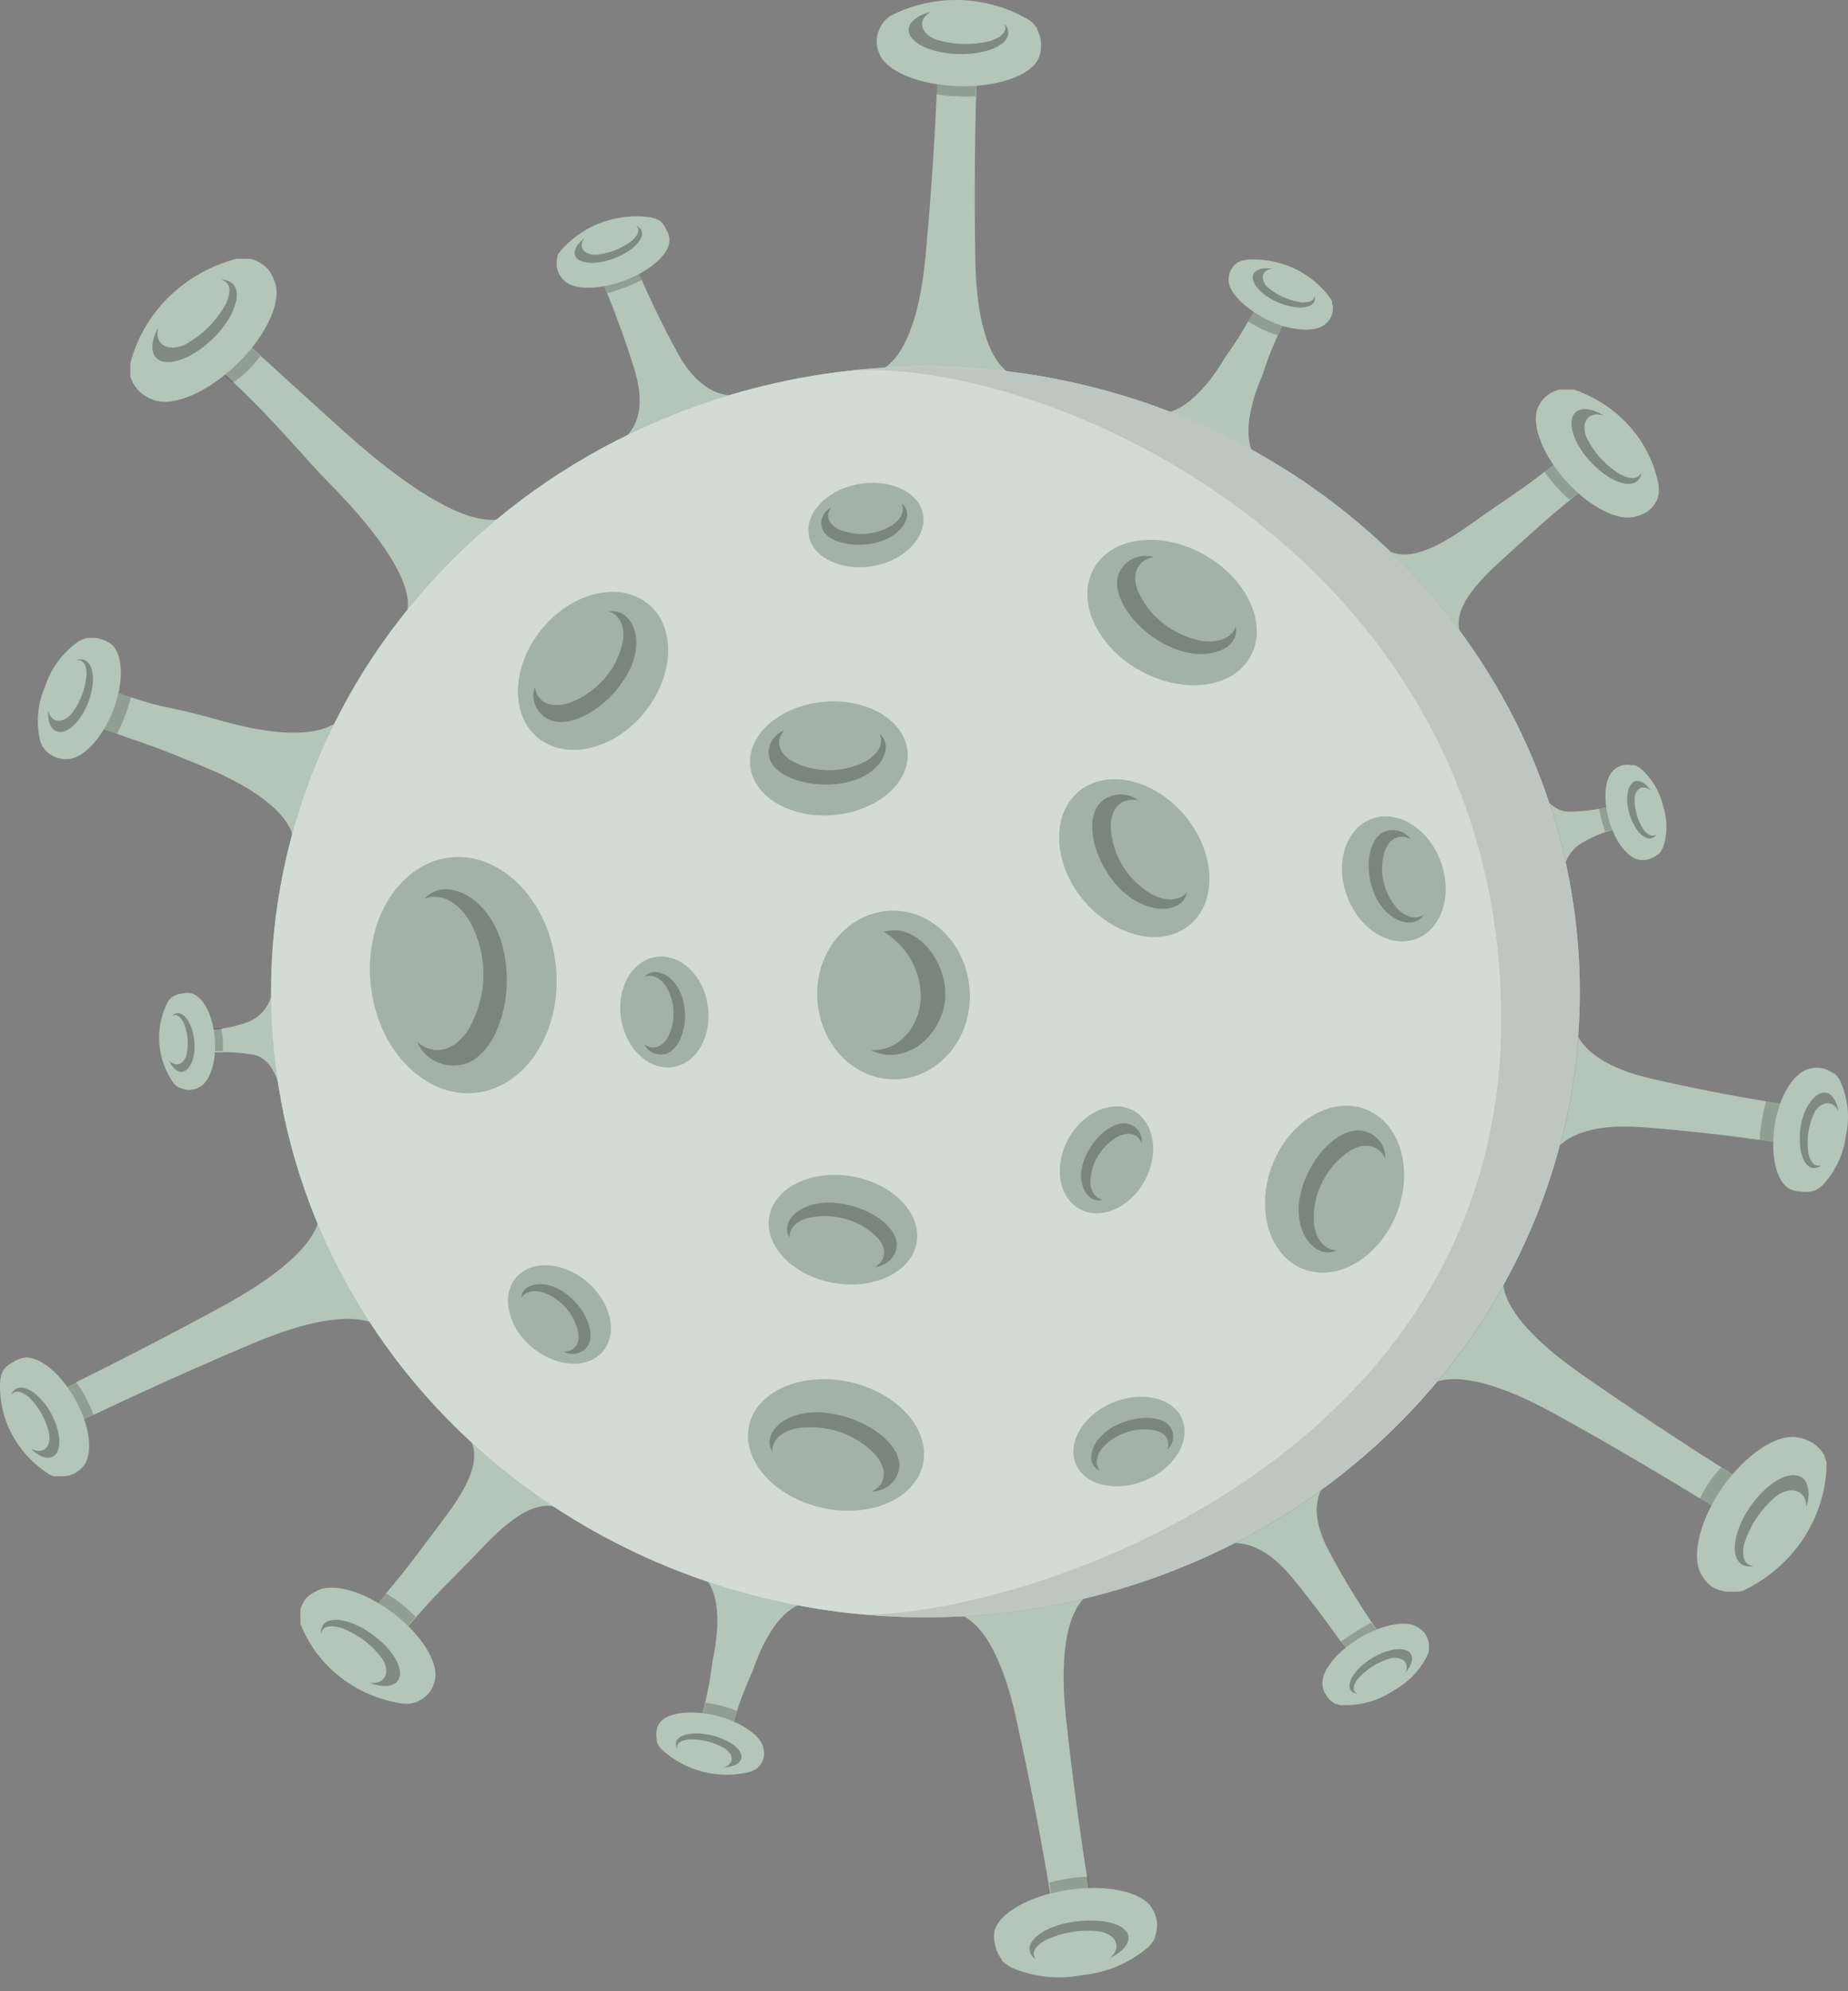 <svg width="91" height="98" viewBox="0 0 91 98" fill="none" xmlns="http://www.w3.org/2000/svg">
<rect x="0" y="0" width="91" height="98" fill="#808080" stroke="none"/>
<path d="M15.675 59.316C17.3 61.111 18.44 63.259 18.995 65.572C18.24 64.606 15.977 64.606 12.325 66.17C9.307 67.446 6.432 68.765 4.388 69.738L3.528 70.156L2.66 68.556L3.52 68.138C5.557 67.137 8.364 65.709 11.231 64.138C14.732 62.178 16.03 60.484 15.675 59.316Z" fill="#B4C5B9"/>
<path opacity="0.2" d="M3.731 68.008C3.92 68.257 4.086 68.52 4.229 68.794C4.372 69.067 4.496 69.349 4.599 69.638L3.528 70.156L2.66 68.556L3.731 68.008Z" fill="black"/>
<path d="M0.638 67.042C0.471 67.125 0.324 67.24 0.208 67.381C0.179 67.409 0.153 67.441 0.132 67.475V67.511C0.1 67.567 0.072 67.625 0.049 67.684C0.046 67.713 0.046 67.742 0.049 67.771C0.032 67.817 0.02 67.865 0.012 67.915C-0.052 68.838 0.146 69.761 0.584 70.587C1.022 71.412 1.684 72.109 2.501 72.607L2.645 72.657H2.743H2.932H3.105C3.293 72.648 3.478 72.604 3.648 72.527C3.81 72.443 3.953 72.331 4.071 72.196C4.584 71.662 4.478 70.315 3.762 68.974C3.045 67.634 1.981 66.754 1.219 66.812C1.008 66.843 0.809 66.922 0.638 67.042Z" fill="#B4C5B9"/>
<path opacity="0.3" d="M0.811 68.34C1.272 68.116 2.049 68.686 2.539 69.609C3.03 70.531 3.052 71.468 2.592 71.691C2.313 71.828 1.905 71.691 1.521 71.295C2.049 71.59 2.502 71.295 2.434 70.618C2.293 69.917 1.942 69.27 1.423 68.758C1.076 68.484 0.774 68.376 0.555 68.65C0.596 68.519 0.688 68.409 0.811 68.34Z" fill="black"/>
<path d="M22.594 70.106C24.806 71.163 26.748 72.672 28.283 74.523C27.181 73.925 26.163 73.623 23.756 76.167C21.772 78.235 21.576 78.329 20.278 79.829C20.082 80.052 19.901 80.261 19.735 80.463L18.226 79.317L18.822 78.646C20.097 77.126 20.195 76.96 21.907 74.683C23.982 71.915 23.454 71.007 22.594 70.106Z" fill="#B4C5B9"/>
<path opacity="0.2" d="M19.01 78.422C19.276 78.575 19.528 78.749 19.764 78.942C20.016 79.134 20.251 79.347 20.466 79.576L19.712 80.462L18.203 79.317L19.01 78.422Z" fill="black"/>
<path d="M15.086 78.646C14.947 78.814 14.847 79.008 14.792 79.216C14.788 79.262 14.788 79.308 14.792 79.353C14.792 79.353 14.792 79.389 14.792 79.41C14.788 79.483 14.788 79.555 14.792 79.627C14.796 79.665 14.796 79.704 14.792 79.742C14.792 79.793 14.792 79.85 14.792 79.915C15.19 80.944 15.869 81.852 16.76 82.545C17.65 83.237 18.719 83.688 19.855 83.85H20.164C20.241 83.838 20.317 83.819 20.391 83.792H20.451L20.579 83.735C20.78 83.642 20.958 83.51 21.1 83.346C21.237 83.186 21.335 82.999 21.387 82.798C21.673 81.977 20.881 80.571 19.433 79.446C17.984 78.322 16.377 77.861 15.6 78.301C15.406 78.382 15.232 78.5 15.086 78.646Z" fill="#B4C5B9"/>
<path opacity="0.3" d="M15.932 79.943C16.324 79.489 17.441 79.749 18.452 80.527C19.463 81.305 19.961 82.3 19.561 82.754C19.32 83.035 18.806 83.05 18.195 82.826C18.95 82.898 19.244 82.35 18.844 81.666C18.339 80.97 17.63 80.431 16.807 80.116C16.294 79.979 15.909 80.001 15.811 80.397C15.788 80.237 15.832 80.074 15.932 79.943Z" fill="black"/>
<path d="M34.198 77.292C36.278 77.42 38.31 77.945 40.174 78.834C39.11 78.719 37.91 79.743 37.058 82.251C36.715 82.99 36.425 83.751 36.19 84.528C36.13 84.744 36.069 84.946 36.017 85.141L34.462 84.737L34.636 84.132C34.844 83.345 34.995 82.546 35.089 81.739C35.639 79.152 35.172 77.696 34.198 77.292Z" fill="#B4C5B9"/>
<path opacity="0.2" d="M34.726 83.8C34.994 83.831 35.258 83.882 35.518 83.951C35.777 84.014 36.029 84.099 36.273 84.204C36.175 84.535 36.084 84.845 36.001 85.14L34.447 84.737C34.545 84.449 34.666 84.139 34.726 83.8Z" fill="black"/>
<path d="M32.342 85.133C32.308 85.28 32.308 85.433 32.342 85.58V85.681C32.342 85.681 32.342 85.681 32.342 85.717C32.358 85.77 32.381 85.82 32.41 85.868C32.42 85.891 32.432 85.913 32.448 85.933L32.516 86.034C33.087 86.591 33.804 86.992 34.592 87.194C35.38 87.397 36.211 87.395 36.997 87.187L37.11 87.129L37.186 87.093L37.314 87L37.382 86.927C37.484 86.812 37.559 86.677 37.601 86.531C37.634 86.387 37.634 86.236 37.601 86.091C37.541 85.487 36.597 84.787 35.337 84.455C34.077 84.124 32.87 84.276 32.5 84.773C32.421 84.88 32.367 85.003 32.342 85.133Z" fill="#B4C5B9"/>
<path opacity="0.3" d="M33.293 85.738C33.406 85.335 34.221 85.19 35.103 85.421C35.986 85.652 36.613 86.142 36.499 86.56C36.431 86.812 36.092 86.963 35.632 86.986C36.13 86.834 36.175 86.387 35.7 86.055C35.162 85.743 34.54 85.587 33.911 85.609C33.534 85.659 33.293 85.782 33.346 86.07C33.285 85.97 33.266 85.852 33.293 85.738Z" fill="black"/>
<path d="M46.738 79.367C49.027 78.449 51.515 78.075 53.989 78.279C52.789 78.682 52.102 80.657 52.48 84.448C52.812 87.54 53.234 90.517 53.566 92.643C53.612 92.967 53.664 93.262 53.71 93.543L51.823 93.825L51.672 92.931C51.31 90.769 50.76 87.85 50.088 84.808C49.296 81.039 48.013 79.367 46.738 79.367Z" fill="#B4C5B9"/>
<path opacity="0.2" d="M51.672 92.657C51.978 92.566 52.291 92.496 52.608 92.448C52.925 92.4 53.245 92.376 53.566 92.376C53.627 92.78 53.687 93.154 53.747 93.507L51.861 93.789C51.801 93.436 51.74 93.061 51.672 92.657Z" fill="black"/>
<path d="M49.001 95.713C49.04 95.932 49.124 96.14 49.25 96.326L49.341 96.448C49.344 96.465 49.344 96.482 49.341 96.499C49.398 96.555 49.458 96.608 49.522 96.657L49.62 96.722L49.778 96.823C50.885 97.308 52.125 97.442 53.317 97.205C54.525 97.08 55.66 96.593 56.561 95.814C56.607 95.771 56.644 95.721 56.682 95.677C56.705 95.645 56.731 95.613 56.758 95.584C56.801 95.517 56.839 95.447 56.871 95.374V95.317C56.871 95.266 56.908 95.223 56.916 95.18C56.98 94.967 56.996 94.744 56.962 94.525C56.929 94.306 56.846 94.097 56.72 93.912C56.252 93.118 54.539 92.722 52.6 93.011C50.661 93.299 49.152 94.178 48.964 95.072C48.927 95.286 48.94 95.505 49.001 95.713Z" fill="#B4C5B9"/>
<path opacity="0.3" d="M50.7 96.009C50.601 95.397 51.605 94.741 52.963 94.568C54.321 94.395 55.468 94.705 55.566 95.289C55.626 95.663 55.272 96.067 54.661 96.356C55.234 95.872 55.015 95.238 54.17 95.058C53.245 94.944 52.305 95.094 51.469 95.491C51.001 95.771 50.752 96.074 51.001 96.428C50.847 96.331 50.739 96.181 50.7 96.009Z" fill="black"/>
<path d="M59.813 76.175C61.594 74.733 63.565 73.521 65.676 72.571C64.74 73.292 64.491 74.589 65.45 76.355C66.204 77.796 67.072 79.144 67.713 80.095L67.978 80.499L66.468 81.436L66.196 81.04C65.548 80.103 64.605 78.827 63.548 77.551C62.22 75.973 60.877 75.656 59.813 76.175Z" fill="#B4C5B9"/>
<path opacity="0.2" d="M66.016 80.808C66.257 80.625 66.509 80.454 66.77 80.297C67.013 80.139 67.265 79.995 67.525 79.865L67.947 80.492L66.438 81.429L66.016 80.808Z" fill="black"/>
<path d="M65.336 83.475C65.424 83.612 65.542 83.727 65.683 83.814L65.782 83.864H65.82L65.985 83.922H66.068H66.204C67.071 83.929 67.917 83.677 68.626 83.201C69.379 82.785 69.973 82.153 70.324 81.392C70.339 81.353 70.351 81.312 70.362 81.27V81.184C70.365 81.128 70.365 81.073 70.362 81.018C70.362 81.018 70.362 81.018 70.362 80.975C70.362 80.931 70.362 80.902 70.362 80.874C70.333 80.716 70.275 80.564 70.188 80.427C70.1 80.294 69.981 80.184 69.841 80.102C69.297 79.713 68.06 79.929 66.883 80.657C65.706 81.386 64.981 82.373 65.133 83.007C65.158 83.177 65.227 83.338 65.336 83.475Z" fill="#B4C5B9"/>
<path opacity="0.3" d="M66.521 83.208C66.272 82.833 66.724 82.127 67.539 81.622C68.354 81.118 69.214 81.017 69.463 81.385C69.622 81.615 69.509 81.976 69.2 82.329C69.426 81.853 69.094 81.507 68.483 81.608C67.845 81.791 67.278 82.15 66.853 82.639C66.626 82.956 66.558 83.223 66.853 83.359C66.726 83.352 66.606 83.298 66.521 83.208Z" fill="black"/>
<path d="M70.127 68.376C70.95 66.139 72.323 64.124 74.134 62.502C73.643 63.619 74.707 65.428 77.906 67.655C80.517 69.479 83.097 71.165 84.969 72.347L85.761 72.844L84.712 74.372L83.919 73.875C82.033 72.722 79.393 71.144 76.578 69.594C73.145 67.699 71.01 67.497 70.127 68.376Z" fill="#B4C5B9"/>
<path opacity="0.2" d="M83.709 73.745C83.842 73.469 83.995 73.201 84.169 72.945C84.346 72.693 84.54 72.452 84.75 72.225L85.761 72.859L84.712 74.387L83.709 73.745Z" fill="black"/>
<path d="M84.289 78.084C84.505 78.214 84.746 78.3 84.999 78.336H85.165H85.24C85.328 78.344 85.416 78.344 85.504 78.336H85.633L85.836 78.286C87.016 77.724 88.019 76.871 88.74 75.816C89.461 74.76 89.876 73.541 89.94 72.282C89.94 72.211 89.94 72.146 89.94 72.081C89.944 72.04 89.944 71.999 89.94 71.958C89.92 71.876 89.889 71.796 89.85 71.72V71.655L89.767 71.518C89.632 71.313 89.453 71.138 89.24 71.004C89.028 70.872 88.788 70.784 88.537 70.747C87.526 70.531 85.934 71.569 84.764 73.284C83.595 74.999 83.255 76.816 83.852 77.609C83.964 77.793 84.113 77.954 84.289 78.084Z" fill="#B4C5B9"/>
<path opacity="0.3" d="M85.776 76.996C85.18 76.629 85.361 75.367 86.168 74.178C86.976 72.989 88.115 72.333 88.703 72.701C89.066 72.924 89.149 73.501 88.952 74.178C88.952 73.378 88.258 73.09 87.489 73.616C86.715 74.252 86.153 75.092 85.874 76.031C85.768 76.6 85.874 77.018 86.334 77.075C86.145 77.119 85.944 77.091 85.776 76.996Z" fill="black"/>
<path d="M76.239 57.263C76.235 54.794 76.648 52.341 77.462 49.998C77.416 51.259 78.586 52.455 81.294 53.082C83.513 53.594 85.663 53.998 87.217 54.243L87.874 54.351L87.556 56.239L86.9 56.138C85.339 55.915 83.128 55.648 80.865 55.475C78.11 55.266 76.609 56.052 76.239 57.263Z" fill="#B4C5B9"/>
<path opacity="0.2" d="M86.651 56.102C86.651 55.799 86.704 55.482 86.757 55.143C86.809 54.828 86.879 54.515 86.968 54.206L87.874 54.351L87.557 56.239L86.651 56.102Z" fill="black"/>
<path d="M88.629 58.639C88.812 58.675 89.002 58.675 89.187 58.639L89.299 58.596H89.353C89.411 58.573 89.467 58.544 89.518 58.509L89.602 58.452L89.722 58.358C90.378 57.667 90.789 56.798 90.9 55.871C91.102 54.963 90.997 54.016 90.597 53.169C90.574 53.125 90.547 53.084 90.515 53.046L90.462 52.967L90.326 52.83H90.28C90.251 52.804 90.218 52.782 90.182 52.765C90.031 52.663 89.858 52.594 89.675 52.565C89.492 52.535 89.305 52.544 89.126 52.592C88.372 52.736 87.618 53.889 87.391 55.374C87.164 56.859 87.466 58.17 88.145 58.531C88.297 58.597 88.461 58.634 88.629 58.639Z" fill="#B4C5B9"/>
<path opacity="0.3" d="M89.277 57.486C88.771 57.413 88.522 56.52 88.665 55.489C88.809 54.459 89.42 53.702 89.903 53.774C90.22 53.824 90.446 54.185 90.529 54.696C90.28 54.163 89.73 54.163 89.375 54.696C89.053 55.342 88.941 56.065 89.05 56.772C89.156 57.19 89.337 57.442 89.684 57.349C89.629 57.396 89.565 57.433 89.495 57.456C89.425 57.48 89.35 57.49 89.277 57.486Z" fill="black"/>
<path d="M77.054 43.59C76.468 41.886 75.984 40.151 75.605 38.394C75.854 39.115 76.458 39.951 77.25 39.944C77.834 39.942 78.415 39.88 78.985 39.756L79.181 39.727L79.49 40.823L79.31 40.873C78.748 41.033 78.216 41.277 77.733 41.594C77.426 41.825 77.197 42.138 77.076 42.494C76.955 42.849 76.947 43.231 77.054 43.59Z" fill="#B4C5B9"/>
<path opacity="0.2" d="M79.046 40.916C78.986 40.75 78.925 40.57 78.872 40.376C78.82 40.181 78.774 39.994 78.744 39.813L79.181 39.727L79.491 40.822L79.046 40.916Z" fill="black"/>
<path d="M81.242 42.264C81.379 42.224 81.508 42.158 81.619 42.069C81.647 42.054 81.672 42.035 81.694 42.012C81.733 41.978 81.765 41.939 81.792 41.897C81.806 41.878 81.819 41.859 81.83 41.839C81.83 41.839 81.83 41.774 81.882 41.738C82.118 41.054 82.118 40.317 81.882 39.633C81.722 38.93 81.334 38.292 80.774 37.81L80.676 37.752L80.608 37.709L80.472 37.659H80.427H80.336C80.194 37.63 80.048 37.63 79.906 37.659C79.768 37.695 79.639 37.759 79.528 37.846C79.053 38.17 78.91 39.201 79.219 40.325C79.528 41.45 80.192 42.279 80.781 42.329C80.938 42.342 81.096 42.32 81.242 42.264Z" fill="#B4C5B9"/>
<path opacity="0.3" d="M81.324 41.255C80.932 41.349 80.449 40.801 80.23 40.029C80.012 39.258 80.155 38.545 80.54 38.444C80.781 38.386 81.061 38.574 81.294 38.912C80.939 38.602 80.54 38.776 80.487 39.28C80.478 39.832 80.635 40.375 80.939 40.844C81.151 41.103 81.37 41.226 81.581 41.06C81.523 41.153 81.432 41.222 81.324 41.255Z" fill="black"/>
<path d="M72.3 31.973C70.352 30.52 68.748 28.69 67.592 26.603C68.55 27.389 69.486 27.879 72.3 25.882C74.602 24.253 74.805 24.203 76.337 23L76.986 22.488L78.208 23.879L77.567 24.398C76.058 25.63 75.937 25.767 73.854 27.648C71.312 29.954 71.637 30.935 72.3 31.973Z" fill="#B4C5B9"/>
<path opacity="0.2" d="M77.288 24.592C77.049 24.39 76.828 24.171 76.624 23.936C76.417 23.71 76.227 23.469 76.058 23.216L76.986 22.495L78.208 23.886L77.288 24.592Z" fill="black"/>
<path d="M81.181 25.132C81.351 24.997 81.488 24.827 81.581 24.635C81.604 24.593 81.625 24.55 81.641 24.505V24.448C81.665 24.377 81.68 24.305 81.687 24.231C81.687 24.231 81.687 24.159 81.687 24.123C81.687 24.087 81.687 24.008 81.687 23.95C81.499 22.868 81.01 21.854 80.272 21.014C79.535 20.173 78.574 19.537 77.492 19.172H77.318H76.971H76.903H76.768C76.552 19.231 76.352 19.331 76.179 19.467C76.013 19.6 75.88 19.764 75.787 19.95C75.341 20.671 75.847 22.228 77.047 23.597C78.246 24.966 79.733 25.702 80.578 25.413C80.797 25.361 81.003 25.265 81.181 25.132Z" fill="#B4C5B9"/>
<path opacity="0.3" d="M80.608 23.684C80.14 24.059 79.099 23.598 78.254 22.653C77.408 21.709 77.145 20.643 77.612 20.268C77.899 20.03 78.419 20.116 78.963 20.448C78.261 20.239 77.839 20.715 78.095 21.464C78.455 22.239 79.046 22.896 79.793 23.352C80.268 23.583 80.645 23.626 80.826 23.259C80.812 23.422 80.734 23.574 80.608 23.684Z" fill="black"/>
<path d="M62.205 22.884C60.193 22.372 58.304 21.49 56.645 20.289C57.663 20.599 59.006 19.821 60.349 17.558C60.822 16.902 61.251 16.219 61.632 15.511L61.919 14.949L63.367 15.626L63.08 16.188C62.723 16.908 62.423 17.653 62.183 18.415C61.149 20.815 61.33 22.307 62.205 22.884Z" fill="#B4C5B9"/>
<path opacity="0.2" d="M62.922 16.498C62.662 16.423 62.41 16.327 62.167 16.21C61.925 16.095 61.69 15.965 61.466 15.821C61.624 15.511 61.775 15.223 61.911 14.949L63.359 15.626L62.922 16.498Z" fill="black"/>
<path d="M65.525 15.641C65.593 15.506 65.629 15.359 65.631 15.209C65.635 15.175 65.635 15.142 65.631 15.108V15.065C65.626 15.013 65.613 14.962 65.593 14.913C65.596 14.887 65.596 14.861 65.593 14.834C65.579 14.797 65.561 14.761 65.54 14.726C65.088 14.077 64.464 13.555 63.73 13.213C62.997 12.871 62.182 12.721 61.368 12.78L61.247 12.816H61.164L61.021 12.888H60.983L60.9 12.946C60.781 13.043 60.681 13.16 60.606 13.292C60.542 13.428 60.507 13.575 60.5 13.724C60.44 14.33 61.255 15.166 62.417 15.742C63.579 16.319 64.809 16.369 65.268 15.944C65.371 15.857 65.458 15.755 65.525 15.641Z" fill="#B4C5B9"/>
<path opacity="0.3" d="M64.71 14.855C64.522 15.23 63.699 15.223 62.87 14.855C62.039 14.488 61.534 13.854 61.73 13.479C61.843 13.248 62.206 13.162 62.658 13.226C62.145 13.284 62.017 13.709 62.409 14.127C62.878 14.531 63.461 14.794 64.084 14.884C64.461 14.884 64.718 14.826 64.726 14.538C64.763 14.642 64.758 14.755 64.71 14.855Z" fill="black"/>
<path d="M50.239 18.595C47.809 19.073 45.294 18.989 42.905 18.35C44.165 18.177 45.229 16.376 45.576 12.585C45.863 9.514 46.044 6.545 46.134 4.412C46.134 4.087 46.134 3.784 46.172 3.503L48.073 3.568C48.073 3.849 48.073 4.152 48.073 4.469C48.013 6.631 47.968 9.586 48.028 12.671C48.073 16.469 49.001 18.336 50.239 18.595Z" fill="#B4C5B9"/>
<path opacity="0.2" d="M48.036 4.736C47.717 4.762 47.396 4.762 47.078 4.736C46.756 4.729 46.435 4.695 46.119 4.635C46.119 4.232 46.157 3.85 46.172 3.489L48.074 3.554C48.066 3.951 48.051 4.332 48.036 4.736Z" fill="black"/>
<path d="M51.265 2.25C51.274 2.027 51.23 1.805 51.137 1.601C51.121 1.554 51.101 1.508 51.077 1.464C51.072 1.445 51.072 1.425 51.077 1.406L50.933 1.219L50.85 1.132L50.714 1.01C49.695 0.392 48.521 0.045 47.314 0.004C46.107 -0.037 44.911 0.231 43.848 0.779C43.795 0.814 43.744 0.852 43.697 0.895L43.607 0.974C43.55 1.029 43.5 1.089 43.456 1.154C43.442 1.172 43.429 1.192 43.418 1.212C43.391 1.25 43.368 1.291 43.35 1.334C43.244 1.534 43.182 1.752 43.169 1.976C43.162 2.195 43.203 2.414 43.29 2.617C43.592 3.475 45.199 4.174 47.161 4.239C49.122 4.304 50.775 3.713 51.137 2.877C51.227 2.679 51.27 2.465 51.265 2.25Z" fill="#B4C5B9"/>
<path opacity="0.3" d="M49.65 1.622C49.65 2.242 48.511 2.703 47.153 2.66C45.795 2.617 44.723 2.076 44.746 1.464C44.746 1.082 45.191 0.743 45.84 0.577C45.184 0.952 45.274 1.608 46.066 1.939C46.953 2.218 47.906 2.241 48.805 2.004C49.326 1.817 49.628 1.557 49.454 1.168C49.517 1.228 49.566 1.298 49.6 1.376C49.634 1.454 49.651 1.538 49.65 1.622Z" fill="black"/>
<path d="M36.741 19.382C34.708 20.478 32.534 21.316 30.275 21.875C31.331 21.349 31.836 20.124 31.256 18.229C30.78 16.686 30.229 15.23 29.807 14.2C29.746 14.041 29.686 13.897 29.626 13.76L31.308 13.111C31.361 13.248 31.429 13.392 31.497 13.544C31.942 14.574 32.606 15.98 33.383 17.407C34.349 19.151 35.594 19.699 36.741 19.382Z" fill="#B4C5B9"/>
<path opacity="0.2" d="M31.602 13.781C31.333 13.918 31.056 14.041 30.773 14.149C30.491 14.256 30.204 14.35 29.912 14.43C29.814 14.185 29.716 13.954 29.626 13.709L31.308 13.06L31.602 13.781Z" fill="black"/>
<path d="M32.802 11.288C32.74 11.138 32.645 11.002 32.523 10.891L32.44 10.826H32.402L32.251 10.74H32.176L32.048 10.697C31.198 10.576 30.33 10.675 29.534 10.983C28.738 11.291 28.043 11.797 27.521 12.448C27.521 12.448 27.483 12.52 27.46 12.563C27.438 12.607 27.46 12.614 27.46 12.643C27.437 12.693 27.422 12.747 27.415 12.801C27.412 12.816 27.412 12.83 27.415 12.845C27.412 12.878 27.412 12.912 27.415 12.945C27.405 13.106 27.433 13.266 27.498 13.414C27.557 13.559 27.65 13.69 27.77 13.796C28.222 14.279 29.482 14.293 30.788 13.796C32.093 13.299 32.991 12.448 32.968 11.799C32.962 11.618 32.905 11.441 32.802 11.288Z" fill="#B4C5B9"/>
<path opacity="0.3" d="M31.587 11.338C31.761 11.749 31.165 12.361 30.267 12.707C29.369 13.053 28.501 13.003 28.328 12.592C28.222 12.34 28.403 12.008 28.781 11.713C28.464 12.138 28.72 12.542 29.339 12.542C30.004 12.478 30.634 12.227 31.15 11.821C31.429 11.547 31.55 11.302 31.316 11.1C31.434 11.144 31.531 11.229 31.587 11.338Z" fill="black"/>
<path d="M25 25.392C23.874 27.528 22.095 29.287 19.9 30.437C20.564 29.385 19.5 27.078 16.037 23.597C15.215 22.776 13.524 20.715 11.51 18.833C11.208 18.545 10.921 18.286 10.65 18.033L11.978 16.722C12.242 16.974 12.529 17.241 12.845 17.522C14.898 19.396 17.116 21.406 17.742 21.94C21.47 25.133 23.922 26.033 25 25.392Z" fill="#B4C5B9"/>
<path opacity="0.2" d="M12.823 17.522C12.635 17.776 12.428 18.017 12.204 18.243C11.971 18.464 11.718 18.666 11.45 18.848C11.148 18.56 10.861 18.3 10.59 18.048L11.918 16.736C12.22 16.974 12.506 17.241 12.823 17.522Z" fill="black"/>
<path d="M13.117 13.161C12.934 12.989 12.712 12.859 12.469 12.779C12.419 12.756 12.365 12.742 12.31 12.736H12.242C12.154 12.729 12.066 12.729 11.978 12.736H11.85C11.78 12.732 11.709 12.732 11.639 12.736C10.367 13.073 9.212 13.728 8.294 14.634C7.376 15.54 6.728 16.664 6.418 17.889C6.414 17.956 6.414 18.024 6.418 18.091V18.221C6.418 18.307 6.418 18.394 6.418 18.473V18.538C6.434 18.589 6.454 18.64 6.478 18.689C6.569 18.917 6.711 19.124 6.893 19.295C7.073 19.462 7.29 19.589 7.527 19.669C8.477 20.066 10.243 19.331 11.737 17.853C13.231 16.376 13.932 14.668 13.487 13.767C13.409 13.543 13.283 13.336 13.117 13.161Z" fill="#B4C5B9"/>
<path opacity="0.3" d="M11.45 13.954C11.955 14.423 11.533 15.634 10.499 16.65C9.465 17.666 8.236 18.091 7.722 17.645C7.406 17.356 7.443 16.787 7.775 16.153C7.609 16.931 8.236 17.342 9.096 16.967C9.982 16.485 10.699 15.762 11.155 14.891C11.374 14.344 11.382 13.926 10.914 13.774C11.11 13.765 11.303 13.83 11.45 13.954Z" fill="black"/>
<path d="M17.101 34.992C16.734 37.446 15.835 39.801 14.46 41.904C14.717 40.664 13.419 39.143 10.092 37.76C7.383 36.635 7.632 36.787 5.716 36.102L4.901 35.814L5.587 34.019L6.402 34.3C8.334 34.956 8.13 34.682 10.929 35.482C14.445 36.462 16.452 36.123 17.101 34.992Z" fill="#B4C5B9"/>
<path opacity="0.2" d="M6.447 34.315C6.367 34.627 6.269 34.935 6.153 35.237C6.043 35.538 5.912 35.832 5.761 36.116L4.901 35.814L5.587 34.019L6.447 34.315Z" fill="black"/>
<path d="M5.014 31.468C4.834 31.409 4.645 31.385 4.455 31.396H4.335H4.282L4.101 31.453L4.01 31.497L3.874 31.561C3.088 32.112 2.508 32.891 2.222 33.781C1.844 34.64 1.762 35.592 1.988 36.498C2.005 36.545 2.025 36.591 2.049 36.635C2.058 36.665 2.071 36.694 2.086 36.722C2.117 36.775 2.152 36.826 2.192 36.873L2.23 36.916C2.253 36.946 2.281 36.973 2.313 36.996C2.445 37.123 2.605 37.221 2.78 37.284C2.951 37.346 3.134 37.371 3.316 37.356C4.071 37.356 5.036 36.354 5.58 34.942C6.123 33.529 6.055 32.181 5.482 31.706C5.342 31.599 5.184 31.519 5.014 31.468Z" fill="#B4C5B9"/>
<path opacity="0.3" d="M4.139 32.477C4.629 32.65 4.72 33.572 4.35 34.553C3.98 35.533 3.279 36.182 2.796 35.994C2.494 35.893 2.343 35.497 2.366 34.978C2.502 35.554 3.045 35.648 3.505 35.151C3.958 34.577 4.221 33.887 4.26 33.169C4.26 32.744 4.109 32.448 3.754 32.492C3.876 32.443 4.013 32.438 4.139 32.477Z" fill="black"/>
<path d="M13.404 48.376C13.64 50.155 13.771 51.945 13.796 53.738C13.698 53.017 13.268 52.052 12.491 51.915C11.915 51.81 11.327 51.769 10.741 51.792H10.522L10.439 50.661H10.628C11.206 50.606 11.773 50.47 12.31 50.257C12.672 50.088 12.971 49.817 13.166 49.481C13.362 49.144 13.445 48.759 13.404 48.376Z" fill="#B4C5B9"/>
<path opacity="0.2" d="M10.907 50.596C10.907 50.776 10.959 50.963 10.975 51.165C10.986 51.355 10.986 51.545 10.975 51.734H10.537L10.454 50.603L10.907 50.596Z" fill="black"/>
<path d="M9.013 48.888C8.867 48.895 8.725 48.935 8.598 49.003L8.515 49.046C8.472 49.072 8.434 49.103 8.402 49.14L8.349 49.198L8.273 49.284C7.94 49.923 7.792 50.636 7.844 51.348C7.896 52.06 8.145 52.746 8.568 53.335L8.651 53.407C8.666 53.425 8.684 53.442 8.703 53.457L8.832 53.536H8.87L8.96 53.572C9.094 53.624 9.238 53.646 9.383 53.637C9.523 53.627 9.659 53.587 9.782 53.522C10.318 53.291 10.665 52.304 10.582 51.144C10.499 49.983 10.009 49.054 9.45 48.895C9.308 48.857 9.157 48.854 9.013 48.888Z" fill="#B4C5B9"/>
<path opacity="0.3" d="M8.741 49.86C9.141 49.86 9.496 50.459 9.571 51.259C9.646 52.059 9.352 52.7 8.952 52.758C8.711 52.758 8.469 52.541 8.319 52.167C8.598 52.527 9.02 52.433 9.179 51.943C9.3 51.404 9.253 50.843 9.043 50.329C8.884 50.033 8.703 49.875 8.462 50.005C8.532 49.924 8.632 49.873 8.741 49.86Z" fill="black"/>
<path d="M30.999 21.363C36.684 18.61 43.096 17.528 49.424 18.256C55.752 18.983 61.712 21.487 66.55 25.45C71.389 29.413 74.888 34.658 76.606 40.521C78.323 46.385 78.183 52.603 76.201 58.389C74.219 64.176 70.485 69.271 65.472 73.03C60.458 76.79 54.39 79.045 48.034 79.51C41.679 79.974 35.322 78.629 29.768 75.642C24.213 72.656 19.711 68.164 16.829 62.733C12.966 55.452 12.289 47.003 14.946 39.245C17.604 31.487 23.378 25.055 30.999 21.363Z" fill="#B4C5B9"/>
<path d="M30.999 21.363C36.684 18.61 43.096 17.528 49.424 18.256C55.752 18.983 61.712 21.487 66.55 25.45C71.389 29.413 74.888 34.658 76.606 40.521C78.323 46.385 78.183 52.603 76.201 58.389C74.219 64.176 70.485 69.271 65.472 73.03C60.458 76.79 54.39 79.045 48.034 79.51C41.679 79.974 35.322 78.629 29.768 75.642C24.213 72.656 19.711 68.164 16.829 62.733C12.966 55.452 12.289 47.003 14.946 39.245C17.604 31.487 23.378 25.055 30.999 21.363Z" fill="#B4C5B9"/>
<path opacity="0.4" d="M30.999 21.363C36.684 18.61 43.096 17.528 49.424 18.256C55.752 18.983 61.712 21.487 66.55 25.45C71.389 29.413 74.888 34.658 76.606 40.521C78.323 46.385 78.183 52.603 76.201 58.389C74.219 64.176 70.485 69.271 65.472 73.03C60.458 76.79 54.39 79.045 48.034 79.51C41.679 79.974 35.322 78.629 29.768 75.642C24.213 72.656 19.711 68.164 16.829 62.733C12.966 55.452 12.289 47.003 14.946 39.245C17.604 31.487 23.378 25.055 30.999 21.363Z" fill="white"/>
<path opacity="0.1" d="M41.532 18.271C51.039 17.385 73.281 26.877 73.915 49.262C74.549 71.648 50.609 79.532 42.415 79.461C46.93 79.888 51.489 79.401 55.794 78.03C60.098 76.658 64.051 74.434 67.393 71.502C70.736 68.57 73.391 64.997 75.189 61.017C76.985 57.037 77.882 52.739 77.819 48.405C77.756 44.071 76.736 39.798 74.826 35.867C72.915 31.935 70.156 28.433 66.731 25.591C63.305 22.748 59.29 20.629 54.947 19.371C50.605 18.113 46.033 17.746 41.532 18.293V18.271Z" fill="black"/>
<path d="M62.582 57.522C63.337 55.324 65.382 53.99 67.109 54.545C68.837 55.1 69.615 57.334 68.845 59.533C68.075 61.731 66.038 63.064 64.318 62.509C62.597 61.955 61.828 59.72 62.582 57.522Z" fill="#B4C5B9"/>
<path opacity="0.1" d="M62.582 57.522C63.337 55.324 65.382 53.99 67.109 54.545C68.837 55.1 69.615 57.334 68.845 59.533C68.075 61.731 66.038 63.064 64.318 62.509C62.597 61.955 61.828 59.72 62.582 57.522Z" fill="black"/>
<path opacity="0.25" d="M65.827 61.536C64.8 62.033 63.518 60.628 64.091 58.552C64.551 56.909 65.841 55.626 66.883 55.633C67.066 55.639 67.245 55.679 67.411 55.752C67.577 55.824 67.726 55.927 67.849 56.056C67.973 56.184 68.068 56.334 68.13 56.498C68.192 56.662 68.22 56.836 68.211 57.01C67.909 56.354 67.155 56.138 66.295 56.758C65.756 57.166 65.329 57.694 65.052 58.296C64.775 58.897 64.654 59.554 64.702 60.21C64.793 61.032 65.268 61.536 65.827 61.536Z" fill="black"/>
<path d="M31.919 34.826C30.531 36.729 28.192 37.457 26.691 36.462C25.189 35.468 25.099 33.111 26.487 31.208C27.875 29.306 30.214 28.578 31.716 29.572C33.217 30.567 33.3 32.916 31.919 34.826Z" fill="#B4C5B9"/>
<path opacity="0.1" d="M31.919 34.826C30.531 36.729 28.192 37.457 26.691 36.462C25.189 35.468 25.099 33.111 26.487 31.208C27.875 29.306 30.214 28.578 31.716 29.572C33.217 30.567 33.3 32.916 31.919 34.826Z" fill="black"/>
<path opacity="0.25" d="M29.988 30.098C31.12 29.904 31.942 31.59 30.743 33.428C29.822 34.87 28.207 35.77 27.212 35.482C27.038 35.428 26.878 35.342 26.74 35.229C26.602 35.115 26.489 34.977 26.407 34.821C26.326 34.666 26.278 34.496 26.265 34.322C26.253 34.149 26.277 33.975 26.336 33.81C26.434 34.531 27.091 34.927 28.109 34.567C28.743 34.316 29.304 33.923 29.745 33.421C30.186 32.919 30.495 32.323 30.645 31.684C30.826 30.862 30.516 30.25 29.988 30.098Z" fill="black"/>
<path d="M42.068 57.918C44.067 58.315 45.44 59.799 45.123 61.233C44.806 62.668 42.943 63.511 40.951 63.122C38.959 62.732 37.586 61.241 37.895 59.806C38.205 58.372 40.076 57.529 42.068 57.918Z" fill="#B4C5B9"/>
<path opacity="0.1" d="M42.068 57.918C44.067 58.315 45.44 59.799 45.123 61.233C44.806 62.668 42.943 63.511 40.951 63.122C38.959 62.732 37.586 61.241 37.895 59.806C38.205 58.372 40.076 57.529 42.068 57.918Z" fill="black"/>
<path opacity="0.25" d="M38.891 60.91C38.356 60.138 39.45 58.971 41.321 59.223C42.83 59.418 44.052 60.319 44.158 61.154C44.17 61.3 44.152 61.447 44.105 61.586C44.058 61.726 43.982 61.854 43.883 61.965C43.783 62.077 43.661 62.168 43.525 62.234C43.388 62.3 43.239 62.34 43.086 62.351C43.63 62.041 43.743 61.414 43.086 60.794C42.675 60.418 42.176 60.141 41.63 59.987C41.084 59.833 40.507 59.806 39.947 59.908C39.231 60.037 38.839 60.463 38.891 60.91Z" fill="black"/>
<path d="M53.151 44.052C51.755 42.156 51.831 39.799 53.325 38.798C54.819 37.796 57.165 38.524 58.561 40.419C59.957 42.315 59.874 44.672 58.38 45.673C56.886 46.675 54.547 45.918 53.151 44.052Z" fill="#B4C5B9"/>
<path opacity="0.1" d="M53.151 44.052C51.755 42.156 51.831 39.799 53.325 38.798C54.819 37.796 57.165 38.524 58.561 40.419C59.957 42.315 59.874 44.672 58.38 45.673C56.886 46.675 54.547 45.918 53.151 44.052Z" fill="black"/>
<path opacity="0.25" d="M58.455 43.908C58.259 44.989 56.32 45.147 54.909 43.475C53.793 42.149 53.476 40.398 54.102 39.598C54.215 39.462 54.355 39.348 54.514 39.264C54.674 39.179 54.849 39.126 55.03 39.106C55.211 39.087 55.394 39.102 55.569 39.15C55.744 39.199 55.907 39.28 56.049 39.389C55.294 39.237 54.683 39.691 54.698 40.722C54.727 41.377 54.922 42.016 55.264 42.585C55.607 43.153 56.089 43.634 56.667 43.987C57.422 44.405 58.123 44.333 58.455 43.908Z" fill="black"/>
<path d="M42.015 68.059C44.361 68.651 45.886 70.495 45.418 72.182C44.95 73.868 42.671 74.762 40.325 74.171C37.978 73.58 36.454 71.735 36.914 70.049C37.375 68.362 39.661 67.468 42.015 68.059Z" fill="#B4C5B9"/>
<path opacity="0.1" d="M42.015 68.059C44.361 68.651 45.886 70.495 45.418 72.182C44.95 73.868 42.671 74.762 40.325 74.171C37.978 73.58 36.454 71.735 36.914 70.049C37.375 68.362 39.661 67.468 42.015 68.059Z" fill="black"/>
<path opacity="0.25" d="M38.031 71.439C37.45 70.488 38.831 69.169 41.049 69.587C42.799 69.912 44.218 71.028 44.286 72.052C44.292 72.226 44.261 72.4 44.197 72.562C44.132 72.725 44.033 72.874 43.908 72.999C43.782 73.126 43.631 73.227 43.464 73.297C43.297 73.367 43.117 73.404 42.935 73.407C43.599 73.075 43.773 72.34 43.071 71.562C42.606 71.078 42.026 70.709 41.38 70.485C40.733 70.262 40.04 70.191 39.359 70.279C38.491 70.401 38.001 70.884 38.031 71.439Z" fill="black"/>
<path d="M41.109 40.109C38.974 40.318 37.11 39.237 36.944 37.702C36.778 36.167 38.386 34.754 40.521 34.545C42.656 34.336 44.52 35.417 44.686 36.953C44.852 38.488 43.245 39.9 41.109 40.109Z" fill="#B4C5B9"/>
<path opacity="0.1" d="M41.109 40.109C38.974 40.318 37.11 39.237 36.944 37.702C36.778 36.167 38.386 34.754 40.521 34.545C42.656 34.336 44.52 35.417 44.686 36.953C44.852 38.488 43.245 39.9 41.109 40.109Z" fill="black"/>
<path opacity="0.25" d="M43.32 36.123C44.074 36.736 43.395 38.242 41.434 38.552C39.879 38.797 38.325 38.271 37.948 37.471C37.887 37.328 37.855 37.175 37.856 37.021C37.857 36.867 37.891 36.714 37.954 36.572C38.017 36.43 38.109 36.301 38.224 36.193C38.34 36.085 38.477 36 38.627 35.943C38.182 36.419 38.28 37.082 39.11 37.515C39.653 37.779 40.255 37.914 40.865 37.908C41.475 37.902 42.074 37.754 42.611 37.478C43.267 37.125 43.516 36.578 43.32 36.123Z" fill="black"/>
<path d="M27.378 47.584C27.687 50.784 25.869 53.558 23.371 53.789C20.874 54.02 18.558 51.627 18.248 48.398C17.939 45.169 19.757 42.416 22.247 42.193C24.737 41.969 27.068 44.383 27.378 47.584Z" fill="#B4C5B9"/>
<path opacity="0.1" d="M27.378 47.584C27.687 50.784 25.869 53.558 23.371 53.789C20.874 54.02 18.558 51.627 18.248 48.398C17.939 45.169 19.757 42.416 22.247 42.193C24.737 41.969 27.068 44.383 27.378 47.584Z" fill="black"/>
<path opacity="0.25" d="M20.911 44.232C21.922 43.057 24.374 44.145 24.865 47.115C25.25 49.443 24.367 51.756 23.039 52.311C22.805 52.401 22.554 52.446 22.302 52.442C22.05 52.439 21.8 52.388 21.569 52.292C21.337 52.196 21.128 52.057 20.953 51.884C20.778 51.71 20.641 51.505 20.549 51.281C21.304 51.951 22.405 51.814 23.13 50.56C23.572 49.754 23.804 48.857 23.804 47.947C23.804 47.037 23.572 46.141 23.13 45.335C22.511 44.318 21.62 43.936 20.911 44.232Z" fill="black"/>
<path d="M66.279 43.958C65.737 42.307 66.355 40.65 67.66 40.26C68.965 39.871 70.46 40.895 70.995 42.552C71.531 44.21 70.92 45.86 69.615 46.249C68.309 46.639 66.823 45.615 66.279 43.958Z" fill="#B4C5B9"/>
<path opacity="0.1" d="M66.279 43.958C65.737 42.307 66.355 40.65 67.66 40.26C68.965 39.871 70.46 40.895 70.995 42.552C71.531 44.21 70.92 45.86 69.615 46.249C68.309 46.639 66.823 45.615 66.279 43.958Z" fill="black"/>
<path opacity="0.25" d="M70.082 45.032C69.69 45.753 68.264 45.45 67.66 43.951C67.185 42.769 67.381 41.45 68.015 41.017C68.128 40.946 68.255 40.895 68.388 40.87C68.521 40.845 68.658 40.845 68.791 40.871C68.924 40.896 69.05 40.946 69.164 41.019C69.276 41.091 69.373 41.183 69.449 41.291C68.965 41.025 68.407 41.212 68.173 41.947C68.035 42.42 68.02 42.917 68.127 43.397C68.235 43.876 68.463 44.324 68.792 44.7C69.23 45.162 69.743 45.263 70.082 45.032Z" fill="black"/>
<path d="M55.868 32.845C53.808 31.547 52.955 29.299 53.974 27.799C54.992 26.3 57.497 26.156 59.557 27.454C61.617 28.751 62.477 31 61.459 32.499C60.44 33.998 57.935 34.135 55.868 32.845Z" fill="#B4C5B9"/>
<path opacity="0.1" d="M55.868 32.845C53.808 31.547 52.955 29.299 53.974 27.799C54.992 26.3 57.497 26.156 59.557 27.454C61.617 28.751 62.477 31 61.459 32.499C60.44 33.998 57.935 34.135 55.868 32.845Z" fill="black"/>
<path opacity="0.25" d="M60.847 30.834C61.089 31.922 59.338 32.772 57.324 31.691C55.747 30.841 54.758 29.298 55.06 28.318C55.112 28.148 55.2 27.99 55.317 27.853C55.434 27.716 55.579 27.602 55.743 27.519C55.907 27.436 56.086 27.385 56.27 27.368C56.455 27.352 56.641 27.371 56.818 27.424C56.063 27.54 55.648 28.196 56.063 29.161C56.348 29.773 56.783 30.31 57.333 30.725C57.882 31.141 58.529 31.423 59.217 31.547C60.055 31.669 60.696 31.352 60.847 30.834Z" fill="black"/>
<path d="M43.079 27.843C41.525 28.145 40.061 27.49 39.834 26.401C39.608 25.313 40.657 24.138 42.211 23.836C43.765 23.533 45.229 24.189 45.448 25.277C45.667 26.365 44.626 27.54 43.079 27.843Z" fill="#B4C5B9"/>
<path opacity="0.1" d="M43.079 27.843C41.525 28.145 40.061 27.49 39.834 26.401C39.608 25.313 40.657 24.138 42.211 23.836C43.765 23.533 45.229 24.189 45.448 25.277C45.667 26.365 44.626 27.54 43.079 27.843Z" fill="black"/>
<path opacity="0.25" d="M44.384 24.779C45.011 25.169 44.603 26.322 43.192 26.696C42.068 26.985 40.891 26.696 40.551 26.149C40.495 26.049 40.46 25.939 40.449 25.826C40.437 25.712 40.449 25.598 40.484 25.489C40.519 25.381 40.577 25.28 40.653 25.193C40.729 25.105 40.823 25.034 40.929 24.981C40.642 25.356 40.763 25.839 41.412 26.098C41.829 26.254 42.28 26.31 42.726 26.262C43.171 26.215 43.598 26.064 43.969 25.824C44.422 25.5 44.565 25.082 44.384 24.779Z" fill="black"/>
<path d="M29.075 63.237C30.191 64.311 30.418 65.832 29.573 66.632C28.728 67.432 27.136 67.216 26.019 66.149C24.902 65.083 24.683 63.554 25.529 62.754C26.373 61.954 27.958 62.171 29.075 63.237Z" fill="#B4C5B9"/>
<path opacity="0.1" d="M29.075 63.237C30.191 64.311 30.418 65.832 29.573 66.632C28.728 67.432 27.136 67.216 26.019 66.149C24.902 65.083 24.683 63.554 25.529 62.754C26.373 61.954 27.958 62.171 29.075 63.237Z" fill="black"/>
<path opacity="0.25" d="M25.68 63.872C25.68 63.151 26.91 62.856 28.011 63.778C28.879 64.499 29.287 65.602 28.977 66.185C28.921 66.285 28.845 66.374 28.753 66.444C28.66 66.516 28.554 66.569 28.441 66.6C28.327 66.632 28.207 66.641 28.09 66.629C27.972 66.615 27.858 66.58 27.755 66.524C28.238 66.524 28.592 66.185 28.464 65.529C28.37 65.111 28.171 64.719 27.885 64.389C27.599 64.059 27.233 63.8 26.819 63.634C26.291 63.446 25.846 63.569 25.68 63.872Z" fill="black"/>
<path d="M52.525 56.21C53.197 54.841 54.615 54.12 55.694 54.603C56.773 55.086 57.105 56.585 56.449 57.955C55.792 59.324 54.366 60.045 53.287 59.562C52.208 59.079 51.861 57.58 52.525 56.21Z" fill="#B4C5B9"/>
<path opacity="0.1" d="M52.525 56.21C53.197 54.841 54.615 54.12 55.694 54.603C56.773 55.086 57.105 56.585 56.449 57.955C55.792 59.324 54.366 60.045 53.287 59.562C52.208 59.079 51.861 57.58 52.525 56.21Z" fill="black"/>
<path opacity="0.25" d="M54.321 59.043C53.611 59.288 52.887 58.286 53.423 56.989C53.845 55.951 54.781 55.209 55.46 55.288C55.697 55.324 55.91 55.447 56.051 55.633C56.193 55.818 56.252 56.049 56.215 56.275C56.064 55.829 55.588 55.634 54.985 55.973C54.601 56.205 54.283 56.524 54.059 56.901C53.834 57.278 53.709 57.701 53.694 58.135C53.687 58.639 53.959 59 54.321 59.043Z" fill="black"/>
<path d="M34.855 49.522C35.066 51.021 34.289 52.362 33.104 52.52C31.92 52.679 30.795 51.584 30.577 50.092C30.358 48.6 31.142 47.252 32.327 47.093C33.512 46.935 34.666 48.023 34.855 49.522Z" fill="#B4C5B9"/>
<path opacity="0.1" d="M34.855 49.522C35.066 51.021 34.289 52.362 33.104 52.52C31.92 52.679 30.795 51.584 30.577 50.092C30.358 48.6 31.142 47.252 32.327 47.093C33.512 46.935 34.666 48.023 34.855 49.522Z" fill="black"/>
<path opacity="0.25" d="M31.739 48.081C32.191 47.504 33.368 47.965 33.663 49.342C33.889 50.423 33.527 51.504 32.908 51.821C32.8 51.868 32.683 51.894 32.564 51.897C32.445 51.9 32.327 51.88 32.216 51.84C32.105 51.799 32.004 51.737 31.918 51.659C31.832 51.58 31.764 51.486 31.716 51.382C32.093 51.684 32.599 51.598 32.916 51C33.103 50.611 33.19 50.185 33.169 49.757C33.148 49.329 33.02 48.913 32.795 48.542C32.493 48.088 32.063 47.922 31.739 48.081Z" fill="black"/>
<path d="M54.66 69.089C56.086 68.434 57.678 68.736 58.176 69.76C58.674 70.783 57.957 72.145 56.531 72.801C55.105 73.457 53.513 73.161 53.015 72.138C52.517 71.114 53.234 69.745 54.66 69.089Z" fill="#B4C5B9"/>
<path opacity="0.1" d="M54.66 69.089C56.086 68.434 57.678 68.736 58.176 69.76C58.674 70.783 57.957 72.145 56.531 72.801C55.105 73.457 53.513 73.161 53.015 72.138C52.517 71.114 53.234 69.745 54.66 69.089Z" fill="black"/>
<path opacity="0.25" d="M54.17 72.369C53.468 72.131 53.566 70.928 54.841 70.207C55.852 69.659 57.067 69.652 57.535 70.12C57.615 70.204 57.678 70.302 57.718 70.408C57.758 70.515 57.776 70.628 57.771 70.742C57.765 70.855 57.736 70.966 57.685 71.068C57.634 71.171 57.563 71.263 57.475 71.339C57.656 70.899 57.414 70.466 56.72 70.366C56.274 70.312 55.822 70.363 55.401 70.514C54.981 70.665 54.605 70.911 54.306 71.23C53.951 71.677 53.921 72.117 54.17 72.369Z" fill="black"/>
<path d="M43.916 44.823C45.991 44.78 47.688 46.61 47.756 48.902C47.824 51.194 46.157 53.083 44.082 53.119C42.007 53.155 40.309 51.331 40.242 49.039C40.174 46.747 41.841 44.859 43.916 44.823Z" fill="#B4C5B9"/>
<path opacity="0.1" d="M43.916 44.823C45.991 44.78 47.688 46.61 47.756 48.902C47.824 51.194 46.157 53.083 44.082 53.119C42.007 53.155 40.309 51.331 40.242 49.039C40.174 46.747 41.841 44.859 43.916 44.823Z" fill="black"/>
<path opacity="0.25" d="M42.874 51.67C44.044 52.326 45.825 51.67 46.428 49.767C47.032 47.865 45.342 45.313 43.523 45.861C44.109 46.221 44.585 46.723 44.903 47.315C45.221 47.908 45.37 48.569 45.334 49.234C45.183 50.82 44.044 51.771 42.874 51.67Z" fill="black"/>
</svg>
